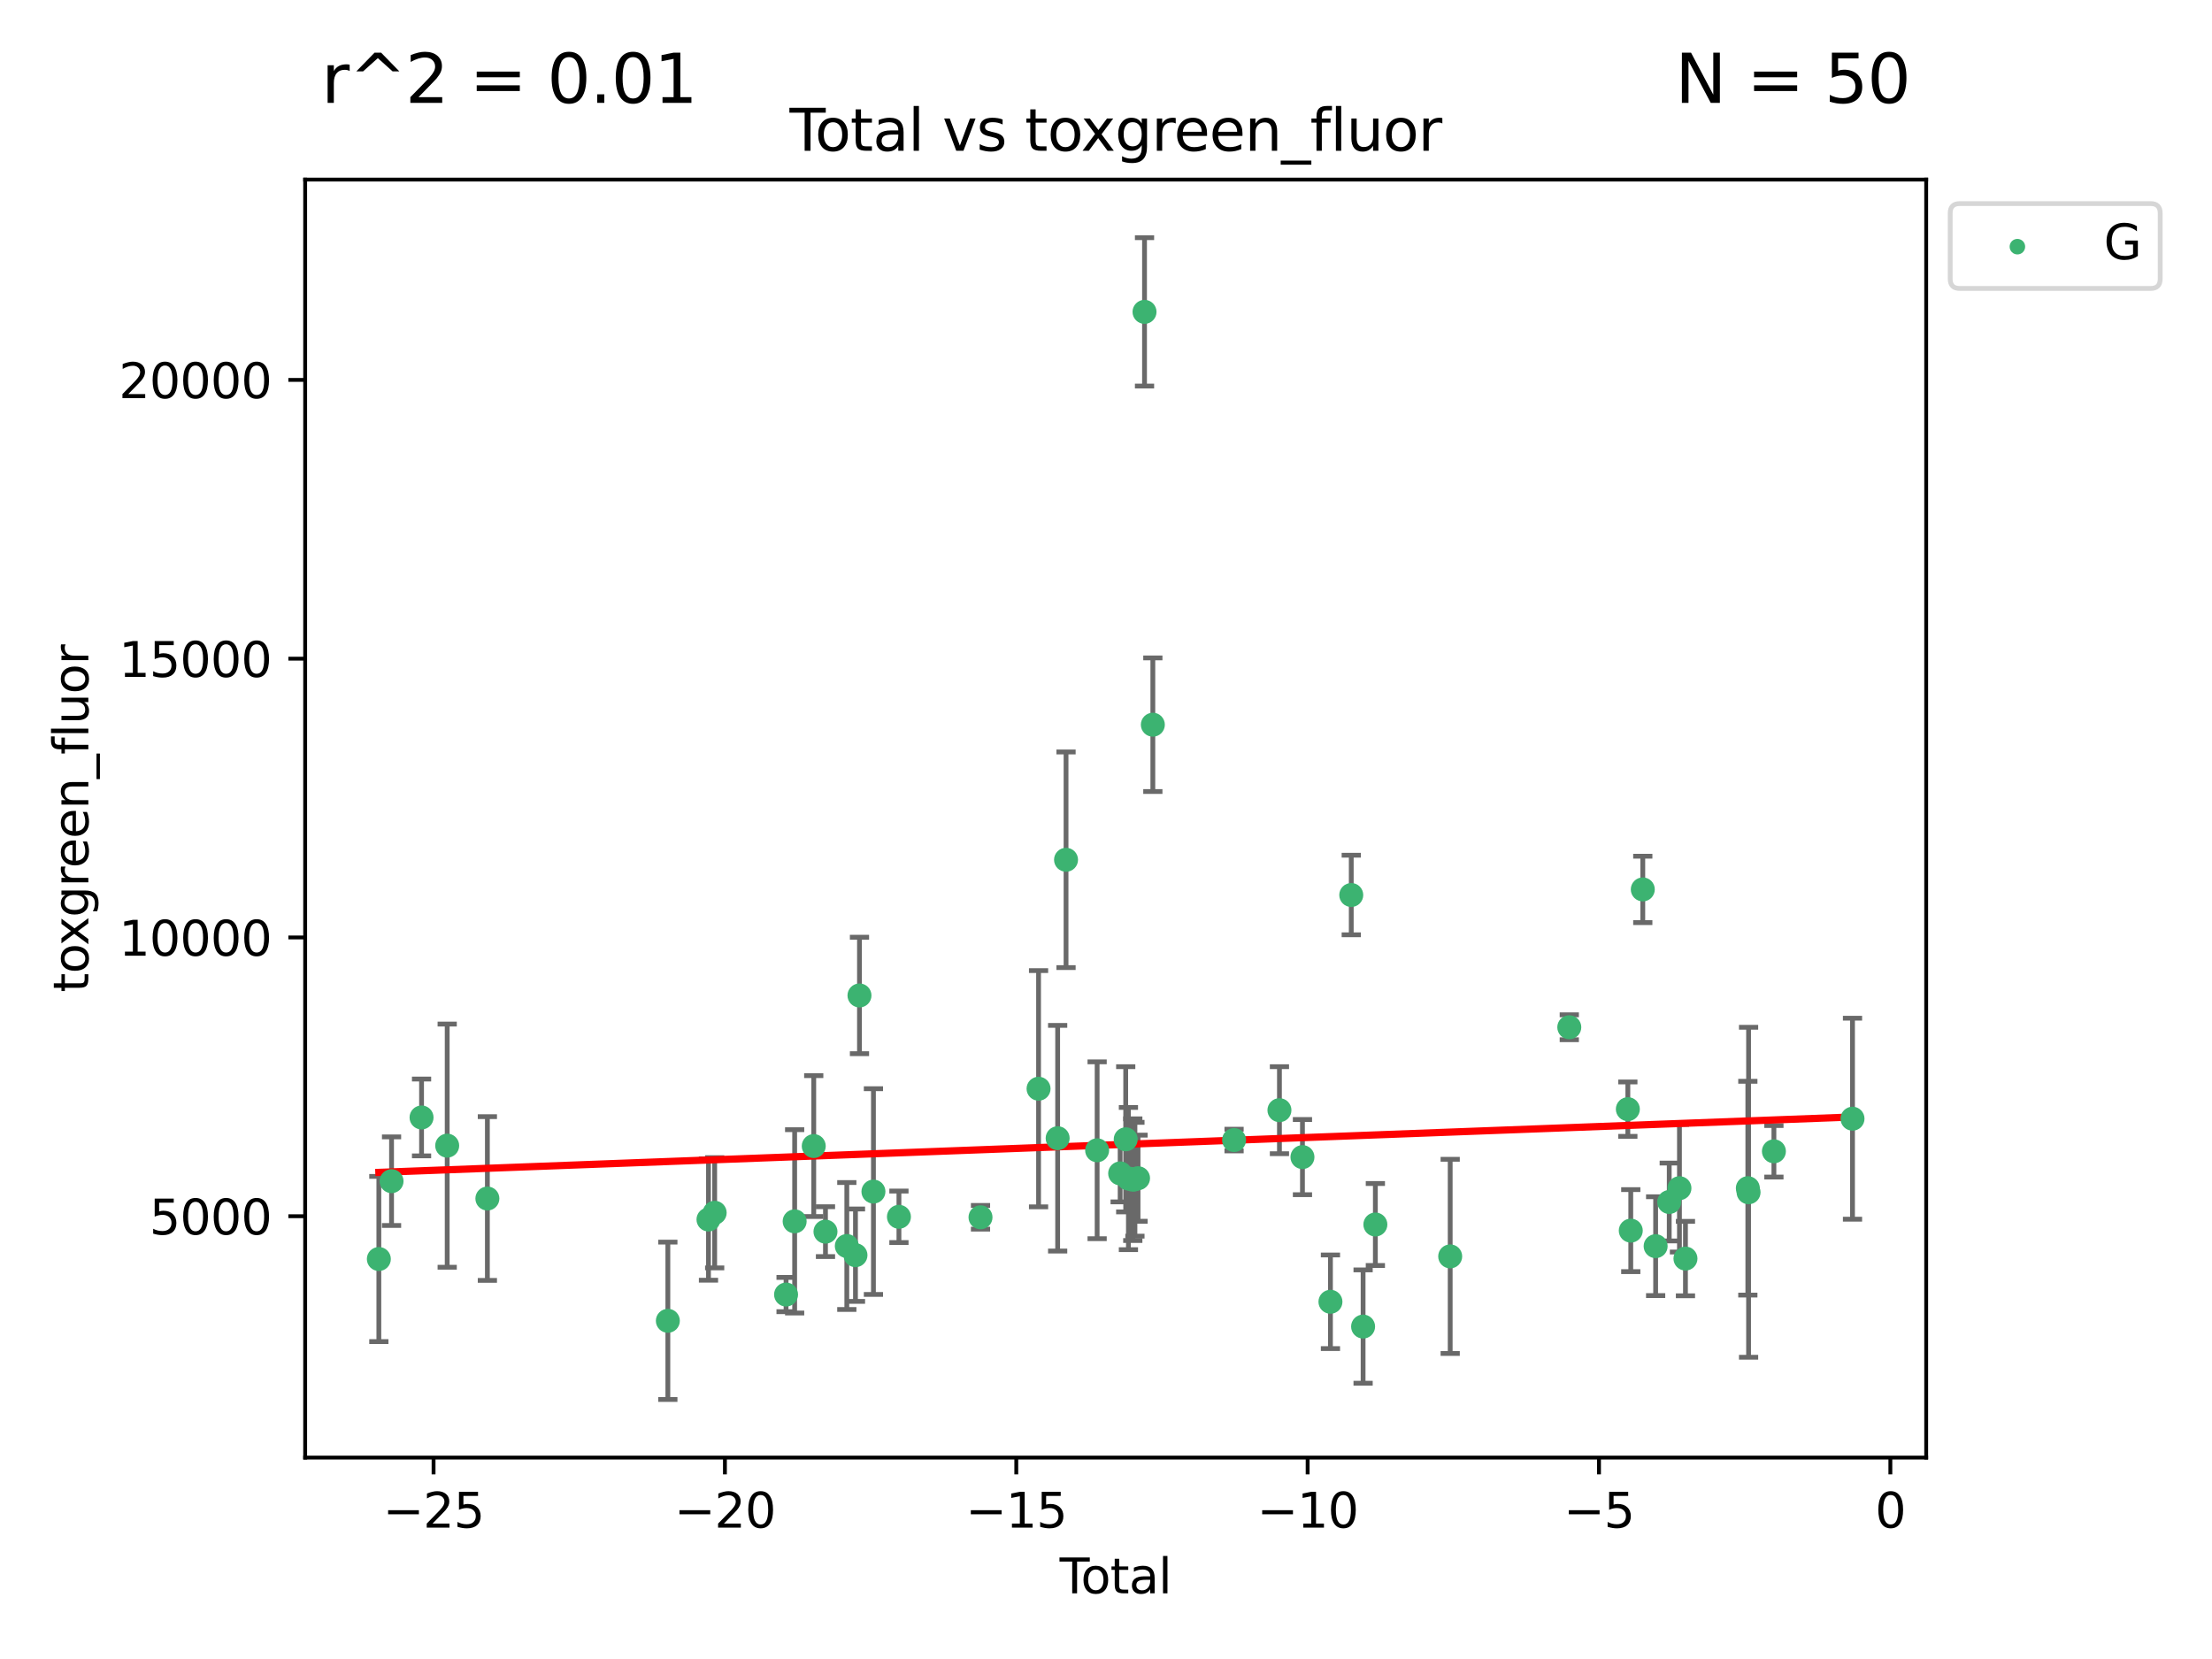 <?xml version="1.0" encoding="utf-8" standalone="no"?>
<!DOCTYPE svg PUBLIC "-//W3C//DTD SVG 1.1//EN"
  "http://www.w3.org/Graphics/SVG/1.1/DTD/svg11.dtd">
<svg xmlns:xlink="http://www.w3.org/1999/xlink" width="460.8pt" height="345.6pt" viewBox="0 0 460.8 345.6" xmlns="http://www.w3.org/2000/svg" version="1.1">
 <defs>
  <style type="text/css">*{stroke-linejoin: round; stroke-linecap: butt}</style>
 </defs>
 <g id="figure_1">
  <g id="patch_1">
   <path d="M 0 345.6 
L 460.8 345.6 
L 460.8 0 
L 0 0 
z
" style="fill: #ffffff"/>
  </g>
  <g id="axes_1">
   <g id="patch_2">
    <path d="M 63.571 303.64 
L 401.26 303.64 
L 401.26 37.411 
L 63.571 37.411 
z
" style="fill: #ffffff"/>
   </g>
   <g id="PathCollection_1">
    <defs>
     <path id="m7ecc78b78b" d="M 0 1.118 
C 0.297 1.118 0.581 1 0.791 0.791 
C 1 0.581 1.118 0.297 1.118 0 
C 1.118 -0.297 1 -0.581 0.791 -0.791 
C 0.581 -1 0.297 -1.118 0 -1.118 
C -0.297 -1.118 -0.581 -1 -0.791 -0.791 
C -1 -0.581 -1.118 -0.297 -1.118 0 
C -1.118 0.297 -1 0.581 -0.791 0.791 
C -0.581 1 -0.297 1.118 0 1.118 
z
" style="stroke: #3cb371"/>
    </defs>
    <g clip-path="url(#p2ed266f06c)">
     <use xlink:href="#m7ecc78b78b" x="78.921" y="262.275" style="fill: #3cb371; stroke: #3cb371"/>
     <use xlink:href="#m7ecc78b78b" x="81.567" y="246.059" style="fill: #3cb371; stroke: #3cb371"/>
     <use xlink:href="#m7ecc78b78b" x="87.817" y="232.789" style="fill: #3cb371; stroke: #3cb371"/>
     <use xlink:href="#m7ecc78b78b" x="93.159" y="238.659" style="fill: #3cb371; stroke: #3cb371"/>
     <use xlink:href="#m7ecc78b78b" x="101.53" y="249.676" style="fill: #3cb371; stroke: #3cb371"/>
     <use xlink:href="#m7ecc78b78b" x="139.126" y="275.148" style="fill: #3cb371; stroke: #3cb371"/>
     <use xlink:href="#m7ecc78b78b" x="147.591" y="254.048" style="fill: #3cb371; stroke: #3cb371"/>
     <use xlink:href="#m7ecc78b78b" x="148.879" y="252.641" style="fill: #3cb371; stroke: #3cb371"/>
     <use xlink:href="#m7ecc78b78b" x="163.752" y="269.678" style="fill: #3cb371; stroke: #3cb371"/>
     <use xlink:href="#m7ecc78b78b" x="165.54" y="254.428" style="fill: #3cb371; stroke: #3cb371"/>
     <use xlink:href="#m7ecc78b78b" x="169.518" y="238.748" style="fill: #3cb371; stroke: #3cb371"/>
     <use xlink:href="#m7ecc78b78b" x="171.962" y="256.574" style="fill: #3cb371; stroke: #3cb371"/>
     <use xlink:href="#m7ecc78b78b" x="176.406" y="259.566" style="fill: #3cb371; stroke: #3cb371"/>
     <use xlink:href="#m7ecc78b78b" x="178.211" y="261.478" style="fill: #3cb371; stroke: #3cb371"/>
     <use xlink:href="#m7ecc78b78b" x="179.045" y="207.373" style="fill: #3cb371; stroke: #3cb371"/>
     <use xlink:href="#m7ecc78b78b" x="181.953" y="248.227" style="fill: #3cb371; stroke: #3cb371"/>
     <use xlink:href="#m7ecc78b78b" x="187.265" y="253.484" style="fill: #3cb371; stroke: #3cb371"/>
     <use xlink:href="#m7ecc78b78b" x="204.258" y="253.586" style="fill: #3cb371; stroke: #3cb371"/>
     <use xlink:href="#m7ecc78b78b" x="216.351" y="226.801" style="fill: #3cb371; stroke: #3cb371"/>
     <use xlink:href="#m7ecc78b78b" x="220.329" y="237.114" style="fill: #3cb371; stroke: #3cb371"/>
     <use xlink:href="#m7ecc78b78b" x="222.075" y="179.107" style="fill: #3cb371; stroke: #3cb371"/>
     <use xlink:href="#m7ecc78b78b" x="228.553" y="239.626" style="fill: #3cb371; stroke: #3cb371"/>
     <use xlink:href="#m7ecc78b78b" x="233.349" y="244.445" style="fill: #3cb371; stroke: #3cb371"/>
     <use xlink:href="#m7ecc78b78b" x="234.507" y="237.336" style="fill: #3cb371; stroke: #3cb371"/>
     <use xlink:href="#m7ecc78b78b" x="235.07" y="245.516" style="fill: #3cb371; stroke: #3cb371"/>
     <use xlink:href="#m7ecc78b78b" x="235.979" y="245.747" style="fill: #3cb371; stroke: #3cb371"/>
     <use xlink:href="#m7ecc78b78b" x="236.426" y="245.659" style="fill: #3cb371; stroke: #3cb371"/>
     <use xlink:href="#m7ecc78b78b" x="237.076" y="245.441" style="fill: #3cb371; stroke: #3cb371"/>
     <use xlink:href="#m7ecc78b78b" x="238.425" y="64.967" style="fill: #3cb371; stroke: #3cb371"/>
     <use xlink:href="#m7ecc78b78b" x="240.158" y="150.97" style="fill: #3cb371; stroke: #3cb371"/>
     <use xlink:href="#m7ecc78b78b" x="257.08" y="237.492" style="fill: #3cb371; stroke: #3cb371"/>
     <use xlink:href="#m7ecc78b78b" x="266.531" y="231.271" style="fill: #3cb371; stroke: #3cb371"/>
     <use xlink:href="#m7ecc78b78b" x="271.326" y="241.044" style="fill: #3cb371; stroke: #3cb371"/>
     <use xlink:href="#m7ecc78b78b" x="277.157" y="271.184" style="fill: #3cb371; stroke: #3cb371"/>
     <use xlink:href="#m7ecc78b78b" x="281.491" y="186.447" style="fill: #3cb371; stroke: #3cb371"/>
     <use xlink:href="#m7ecc78b78b" x="283.958" y="276.348" style="fill: #3cb371; stroke: #3cb371"/>
     <use xlink:href="#m7ecc78b78b" x="286.514" y="255.088" style="fill: #3cb371; stroke: #3cb371"/>
     <use xlink:href="#m7ecc78b78b" x="302.102" y="261.727" style="fill: #3cb371; stroke: #3cb371"/>
     <use xlink:href="#m7ecc78b78b" x="326.911" y="213.997" style="fill: #3cb371; stroke: #3cb371"/>
     <use xlink:href="#m7ecc78b78b" x="339.11" y="231.055" style="fill: #3cb371; stroke: #3cb371"/>
     <use xlink:href="#m7ecc78b78b" x="339.719" y="256.363" style="fill: #3cb371; stroke: #3cb371"/>
     <use xlink:href="#m7ecc78b78b" x="342.223" y="185.281" style="fill: #3cb371; stroke: #3cb371"/>
     <use xlink:href="#m7ecc78b78b" x="344.9" y="259.599" style="fill: #3cb371; stroke: #3cb371"/>
     <use xlink:href="#m7ecc78b78b" x="347.733" y="250.396" style="fill: #3cb371; stroke: #3cb371"/>
     <use xlink:href="#m7ecc78b78b" x="349.86" y="247.523" style="fill: #3cb371; stroke: #3cb371"/>
     <use xlink:href="#m7ecc78b78b" x="351.112" y="262.184" style="fill: #3cb371; stroke: #3cb371"/>
     <use xlink:href="#m7ecc78b78b" x="364.106" y="247.521" style="fill: #3cb371; stroke: #3cb371"/>
     <use xlink:href="#m7ecc78b78b" x="364.26" y="248.374" style="fill: #3cb371; stroke: #3cb371"/>
     <use xlink:href="#m7ecc78b78b" x="369.538" y="239.839" style="fill: #3cb371; stroke: #3cb371"/>
     <use xlink:href="#m7ecc78b78b" x="385.911" y="233.046" style="fill: #3cb371; stroke: #3cb371"/>
    </g>
   </g>
   <g id="matplotlib.axis_1">
    <g id="xtick_1">
     <g id="line2d_1">
      <defs>
       <path id="m0b81ca8627" d="M 0 0 
L 0 3.5 
" style="stroke: #000000; stroke-width: 0.8"/>
      </defs>
      <g>
       <use xlink:href="#m0b81ca8627" x="90.319" y="303.64" style="stroke: #000000; stroke-width: 0.8"/>
      </g>
     </g>
     <g id="text_1">
      <!-- −25 -->
      <g transform="translate(79.767 318.238)scale(0.1 -0.1)">
       <defs>
        <path id="DejaVuSans-2212" d="M 678 2272 
L 4684 2272 
L 4684 1741 
L 678 1741 
L 678 2272 
z
" transform="scale(0.016)"/>
        <path id="DejaVuSans-32" d="M 1228 531 
L 3431 531 
L 3431 0 
L 469 0 
L 469 531 
Q 828 903 1448 1529 
Q 2069 2156 2228 2338 
Q 2531 2678 2651 2914 
Q 2772 3150 2772 3378 
Q 2772 3750 2511 3984 
Q 2250 4219 1831 4219 
Q 1534 4219 1204 4116 
Q 875 4013 500 3803 
L 500 4441 
Q 881 4594 1212 4672 
Q 1544 4750 1819 4750 
Q 2544 4750 2975 4387 
Q 3406 4025 3406 3419 
Q 3406 3131 3298 2873 
Q 3191 2616 2906 2266 
Q 2828 2175 2409 1742 
Q 1991 1309 1228 531 
z
" transform="scale(0.016)"/>
        <path id="DejaVuSans-35" d="M 691 4666 
L 3169 4666 
L 3169 4134 
L 1269 4134 
L 1269 2991 
Q 1406 3038 1543 3061 
Q 1681 3084 1819 3084 
Q 2600 3084 3056 2656 
Q 3513 2228 3513 1497 
Q 3513 744 3044 326 
Q 2575 -91 1722 -91 
Q 1428 -91 1123 -41 
Q 819 9 494 109 
L 494 744 
Q 775 591 1075 516 
Q 1375 441 1709 441 
Q 2250 441 2565 725 
Q 2881 1009 2881 1497 
Q 2881 1984 2565 2268 
Q 2250 2553 1709 2553 
Q 1456 2553 1204 2497 
Q 953 2441 691 2322 
L 691 4666 
z
" transform="scale(0.016)"/>
       </defs>
       <use xlink:href="#DejaVuSans-2212"/>
       <use xlink:href="#DejaVuSans-32" x="83.789"/>
       <use xlink:href="#DejaVuSans-35" x="147.412"/>
      </g>
     </g>
    </g>
    <g id="xtick_2">
     <g id="line2d_2">
      <g>
       <use xlink:href="#m0b81ca8627" x="151.015" y="303.64" style="stroke: #000000; stroke-width: 0.8"/>
      </g>
     </g>
     <g id="text_2">
      <!-- −20 -->
      <g transform="translate(140.462 318.238)scale(0.1 -0.1)">
       <defs>
        <path id="DejaVuSans-30" d="M 2034 4250 
Q 1547 4250 1301 3770 
Q 1056 3291 1056 2328 
Q 1056 1369 1301 889 
Q 1547 409 2034 409 
Q 2525 409 2770 889 
Q 3016 1369 3016 2328 
Q 3016 3291 2770 3770 
Q 2525 4250 2034 4250 
z
M 2034 4750 
Q 2819 4750 3233 4129 
Q 3647 3509 3647 2328 
Q 3647 1150 3233 529 
Q 2819 -91 2034 -91 
Q 1250 -91 836 529 
Q 422 1150 422 2328 
Q 422 3509 836 4129 
Q 1250 4750 2034 4750 
z
" transform="scale(0.016)"/>
       </defs>
       <use xlink:href="#DejaVuSans-2212"/>
       <use xlink:href="#DejaVuSans-32" x="83.789"/>
       <use xlink:href="#DejaVuSans-30" x="147.412"/>
      </g>
     </g>
    </g>
    <g id="xtick_3">
     <g id="line2d_3">
      <g>
       <use xlink:href="#m0b81ca8627" x="211.71" y="303.64" style="stroke: #000000; stroke-width: 0.8"/>
      </g>
     </g>
     <g id="text_3">
      <!-- −15 -->
      <g transform="translate(201.157 318.238)scale(0.1 -0.1)">
       <defs>
        <path id="DejaVuSans-31" d="M 794 531 
L 1825 531 
L 1825 4091 
L 703 3866 
L 703 4441 
L 1819 4666 
L 2450 4666 
L 2450 531 
L 3481 531 
L 3481 0 
L 794 0 
L 794 531 
z
" transform="scale(0.016)"/>
       </defs>
       <use xlink:href="#DejaVuSans-2212"/>
       <use xlink:href="#DejaVuSans-31" x="83.789"/>
       <use xlink:href="#DejaVuSans-35" x="147.412"/>
      </g>
     </g>
    </g>
    <g id="xtick_4">
     <g id="line2d_4">
      <g>
       <use xlink:href="#m0b81ca8627" x="272.405" y="303.64" style="stroke: #000000; stroke-width: 0.8"/>
      </g>
     </g>
     <g id="text_4">
      <!-- −10 -->
      <g transform="translate(261.853 318.238)scale(0.1 -0.1)">
       <use xlink:href="#DejaVuSans-2212"/>
       <use xlink:href="#DejaVuSans-31" x="83.789"/>
       <use xlink:href="#DejaVuSans-30" x="147.412"/>
      </g>
     </g>
    </g>
    <g id="xtick_5">
     <g id="line2d_5">
      <g>
       <use xlink:href="#m0b81ca8627" x="333.1" y="303.64" style="stroke: #000000; stroke-width: 0.8"/>
      </g>
     </g>
     <g id="text_5">
      <!-- −5 -->
      <g transform="translate(325.729 318.238)scale(0.1 -0.1)">
       <use xlink:href="#DejaVuSans-2212"/>
       <use xlink:href="#DejaVuSans-35" x="83.789"/>
      </g>
     </g>
    </g>
    <g id="xtick_6">
     <g id="line2d_6">
      <g>
       <use xlink:href="#m0b81ca8627" x="393.796" y="303.64" style="stroke: #000000; stroke-width: 0.8"/>
      </g>
     </g>
     <g id="text_6">
      <!-- 0 -->
      <g transform="translate(390.614 318.238)scale(0.1 -0.1)">
       <use xlink:href="#DejaVuSans-30"/>
      </g>
     </g>
    </g>
    <g id="text_7">
     <!-- Total -->
     <g transform="translate(220.739 331.917)scale(0.1 -0.1)">
      <defs>
       <path id="DejaVuSans-54" d="M -19 4666 
L 3928 4666 
L 3928 4134 
L 2272 4134 
L 2272 0 
L 1638 0 
L 1638 4134 
L -19 4134 
L -19 4666 
z
" transform="scale(0.016)"/>
       <path id="DejaVuSans-6f" d="M 1959 3097 
Q 1497 3097 1228 2736 
Q 959 2375 959 1747 
Q 959 1119 1226 758 
Q 1494 397 1959 397 
Q 2419 397 2687 759 
Q 2956 1122 2956 1747 
Q 2956 2369 2687 2733 
Q 2419 3097 1959 3097 
z
M 1959 3584 
Q 2709 3584 3137 3096 
Q 3566 2609 3566 1747 
Q 3566 888 3137 398 
Q 2709 -91 1959 -91 
Q 1206 -91 779 398 
Q 353 888 353 1747 
Q 353 2609 779 3096 
Q 1206 3584 1959 3584 
z
" transform="scale(0.016)"/>
       <path id="DejaVuSans-74" d="M 1172 4494 
L 1172 3500 
L 2356 3500 
L 2356 3053 
L 1172 3053 
L 1172 1153 
Q 1172 725 1289 603 
Q 1406 481 1766 481 
L 2356 481 
L 2356 0 
L 1766 0 
Q 1100 0 847 248 
Q 594 497 594 1153 
L 594 3053 
L 172 3053 
L 172 3500 
L 594 3500 
L 594 4494 
L 1172 4494 
z
" transform="scale(0.016)"/>
       <path id="DejaVuSans-61" d="M 2194 1759 
Q 1497 1759 1228 1600 
Q 959 1441 959 1056 
Q 959 750 1161 570 
Q 1363 391 1709 391 
Q 2188 391 2477 730 
Q 2766 1069 2766 1631 
L 2766 1759 
L 2194 1759 
z
M 3341 1997 
L 3341 0 
L 2766 0 
L 2766 531 
Q 2569 213 2275 61 
Q 1981 -91 1556 -91 
Q 1019 -91 701 211 
Q 384 513 384 1019 
Q 384 1609 779 1909 
Q 1175 2209 1959 2209 
L 2766 2209 
L 2766 2266 
Q 2766 2663 2505 2880 
Q 2244 3097 1772 3097 
Q 1472 3097 1187 3025 
Q 903 2953 641 2809 
L 641 3341 
Q 956 3463 1253 3523 
Q 1550 3584 1831 3584 
Q 2591 3584 2966 3190 
Q 3341 2797 3341 1997 
z
" transform="scale(0.016)"/>
       <path id="DejaVuSans-6c" d="M 603 4863 
L 1178 4863 
L 1178 0 
L 603 0 
L 603 4863 
z
" transform="scale(0.016)"/>
      </defs>
      <use xlink:href="#DejaVuSans-54"/>
      <use xlink:href="#DejaVuSans-6f" x="44.084"/>
      <use xlink:href="#DejaVuSans-74" x="105.266"/>
      <use xlink:href="#DejaVuSans-61" x="144.475"/>
      <use xlink:href="#DejaVuSans-6c" x="205.754"/>
     </g>
    </g>
   </g>
   <g id="matplotlib.axis_2">
    <g id="ytick_1">
     <g id="line2d_7">
      <defs>
       <path id="mf63337c5d2" d="M 0 0 
L -3.5 0 
" style="stroke: #000000; stroke-width: 0.8"/>
      </defs>
      <g>
       <use xlink:href="#mf63337c5d2" x="63.571" y="253.36" style="stroke: #000000; stroke-width: 0.8"/>
      </g>
     </g>
     <g id="text_8">
      <!-- 5000 -->
      <g transform="translate(31.121 257.159)scale(0.1 -0.1)">
       <use xlink:href="#DejaVuSans-35"/>
       <use xlink:href="#DejaVuSans-30" x="63.623"/>
       <use xlink:href="#DejaVuSans-30" x="127.246"/>
       <use xlink:href="#DejaVuSans-30" x="190.869"/>
      </g>
     </g>
    </g>
    <g id="ytick_2">
     <g id="line2d_8">
      <g>
       <use xlink:href="#mf63337c5d2" x="63.571" y="195.287" style="stroke: #000000; stroke-width: 0.8"/>
      </g>
     </g>
     <g id="text_9">
      <!-- 10000 -->
      <g transform="translate(24.759 199.086)scale(0.1 -0.1)">
       <use xlink:href="#DejaVuSans-31"/>
       <use xlink:href="#DejaVuSans-30" x="63.623"/>
       <use xlink:href="#DejaVuSans-30" x="127.246"/>
       <use xlink:href="#DejaVuSans-30" x="190.869"/>
       <use xlink:href="#DejaVuSans-30" x="254.492"/>
      </g>
     </g>
    </g>
    <g id="ytick_3">
     <g id="line2d_9">
      <g>
       <use xlink:href="#mf63337c5d2" x="63.571" y="137.214" style="stroke: #000000; stroke-width: 0.8"/>
      </g>
     </g>
     <g id="text_10">
      <!-- 15000 -->
      <g transform="translate(24.759 141.014)scale(0.1 -0.1)">
       <use xlink:href="#DejaVuSans-31"/>
       <use xlink:href="#DejaVuSans-35" x="63.623"/>
       <use xlink:href="#DejaVuSans-30" x="127.246"/>
       <use xlink:href="#DejaVuSans-30" x="190.869"/>
       <use xlink:href="#DejaVuSans-30" x="254.492"/>
      </g>
     </g>
    </g>
    <g id="ytick_4">
     <g id="line2d_10">
      <g>
       <use xlink:href="#mf63337c5d2" x="63.571" y="79.142" style="stroke: #000000; stroke-width: 0.8"/>
      </g>
     </g>
     <g id="text_11">
      <!-- 20000 -->
      <g transform="translate(24.759 82.941)scale(0.1 -0.1)">
       <use xlink:href="#DejaVuSans-32"/>
       <use xlink:href="#DejaVuSans-30" x="63.623"/>
       <use xlink:href="#DejaVuSans-30" x="127.246"/>
       <use xlink:href="#DejaVuSans-30" x="190.869"/>
       <use xlink:href="#DejaVuSans-30" x="254.492"/>
      </g>
     </g>
    </g>
    <g id="text_12">
     <!-- toxgreen_fluor -->
     <g transform="translate(18.401 206.72)rotate(-90)scale(0.1 -0.1)">
      <defs>
       <path id="DejaVuSans-78" d="M 3513 3500 
L 2247 1797 
L 3578 0 
L 2900 0 
L 1881 1375 
L 863 0 
L 184 0 
L 1544 1831 
L 300 3500 
L 978 3500 
L 1906 2253 
L 2834 3500 
L 3513 3500 
z
" transform="scale(0.016)"/>
       <path id="DejaVuSans-67" d="M 2906 1791 
Q 2906 2416 2648 2759 
Q 2391 3103 1925 3103 
Q 1463 3103 1205 2759 
Q 947 2416 947 1791 
Q 947 1169 1205 825 
Q 1463 481 1925 481 
Q 2391 481 2648 825 
Q 2906 1169 2906 1791 
z
M 3481 434 
Q 3481 -459 3084 -895 
Q 2688 -1331 1869 -1331 
Q 1566 -1331 1297 -1286 
Q 1028 -1241 775 -1147 
L 775 -588 
Q 1028 -725 1275 -790 
Q 1522 -856 1778 -856 
Q 2344 -856 2625 -561 
Q 2906 -266 2906 331 
L 2906 616 
Q 2728 306 2450 153 
Q 2172 0 1784 0 
Q 1141 0 747 490 
Q 353 981 353 1791 
Q 353 2603 747 3093 
Q 1141 3584 1784 3584 
Q 2172 3584 2450 3431 
Q 2728 3278 2906 2969 
L 2906 3500 
L 3481 3500 
L 3481 434 
z
" transform="scale(0.016)"/>
       <path id="DejaVuSans-72" d="M 2631 2963 
Q 2534 3019 2420 3045 
Q 2306 3072 2169 3072 
Q 1681 3072 1420 2755 
Q 1159 2438 1159 1844 
L 1159 0 
L 581 0 
L 581 3500 
L 1159 3500 
L 1159 2956 
Q 1341 3275 1631 3429 
Q 1922 3584 2338 3584 
Q 2397 3584 2469 3576 
Q 2541 3569 2628 3553 
L 2631 2963 
z
" transform="scale(0.016)"/>
       <path id="DejaVuSans-65" d="M 3597 1894 
L 3597 1613 
L 953 1613 
Q 991 1019 1311 708 
Q 1631 397 2203 397 
Q 2534 397 2845 478 
Q 3156 559 3463 722 
L 3463 178 
Q 3153 47 2828 -22 
Q 2503 -91 2169 -91 
Q 1331 -91 842 396 
Q 353 884 353 1716 
Q 353 2575 817 3079 
Q 1281 3584 2069 3584 
Q 2775 3584 3186 3129 
Q 3597 2675 3597 1894 
z
M 3022 2063 
Q 3016 2534 2758 2815 
Q 2500 3097 2075 3097 
Q 1594 3097 1305 2825 
Q 1016 2553 972 2059 
L 3022 2063 
z
" transform="scale(0.016)"/>
       <path id="DejaVuSans-6e" d="M 3513 2113 
L 3513 0 
L 2938 0 
L 2938 2094 
Q 2938 2591 2744 2837 
Q 2550 3084 2163 3084 
Q 1697 3084 1428 2787 
Q 1159 2491 1159 1978 
L 1159 0 
L 581 0 
L 581 3500 
L 1159 3500 
L 1159 2956 
Q 1366 3272 1645 3428 
Q 1925 3584 2291 3584 
Q 2894 3584 3203 3211 
Q 3513 2838 3513 2113 
z
" transform="scale(0.016)"/>
       <path id="DejaVuSans-5f" d="M 3263 -1063 
L 3263 -1509 
L -63 -1509 
L -63 -1063 
L 3263 -1063 
z
" transform="scale(0.016)"/>
       <path id="DejaVuSans-66" d="M 2375 4863 
L 2375 4384 
L 1825 4384 
Q 1516 4384 1395 4259 
Q 1275 4134 1275 3809 
L 1275 3500 
L 2222 3500 
L 2222 3053 
L 1275 3053 
L 1275 0 
L 697 0 
L 697 3053 
L 147 3053 
L 147 3500 
L 697 3500 
L 697 3744 
Q 697 4328 969 4595 
Q 1241 4863 1831 4863 
L 2375 4863 
z
" transform="scale(0.016)"/>
       <path id="DejaVuSans-75" d="M 544 1381 
L 544 3500 
L 1119 3500 
L 1119 1403 
Q 1119 906 1312 657 
Q 1506 409 1894 409 
Q 2359 409 2629 706 
Q 2900 1003 2900 1516 
L 2900 3500 
L 3475 3500 
L 3475 0 
L 2900 0 
L 2900 538 
Q 2691 219 2414 64 
Q 2138 -91 1772 -91 
Q 1169 -91 856 284 
Q 544 659 544 1381 
z
M 1991 3584 
L 1991 3584 
z
" transform="scale(0.016)"/>
      </defs>
      <use xlink:href="#DejaVuSans-74"/>
      <use xlink:href="#DejaVuSans-6f" x="39.209"/>
      <use xlink:href="#DejaVuSans-78" x="97.266"/>
      <use xlink:href="#DejaVuSans-67" x="156.445"/>
      <use xlink:href="#DejaVuSans-72" x="219.922"/>
      <use xlink:href="#DejaVuSans-65" x="258.785"/>
      <use xlink:href="#DejaVuSans-65" x="320.309"/>
      <use xlink:href="#DejaVuSans-6e" x="381.832"/>
      <use xlink:href="#DejaVuSans-5f" x="445.211"/>
      <use xlink:href="#DejaVuSans-66" x="495.211"/>
      <use xlink:href="#DejaVuSans-6c" x="530.416"/>
      <use xlink:href="#DejaVuSans-75" x="558.199"/>
      <use xlink:href="#DejaVuSans-6f" x="621.578"/>
      <use xlink:href="#DejaVuSans-72" x="682.76"/>
     </g>
    </g>
   </g>
   <g id="LineCollection_1">
    <path d="M 78.921 279.48 
L 78.921 245.069 
" clip-path="url(#p2ed266f06c)" style="fill: none; stroke: #696969"/>
    <path d="M 81.567 255.286 
L 81.567 236.832 
" clip-path="url(#p2ed266f06c)" style="fill: none; stroke: #696969"/>
    <path d="M 87.817 240.792 
L 87.817 224.785 
" clip-path="url(#p2ed266f06c)" style="fill: none; stroke: #696969"/>
    <path d="M 93.159 263.987 
L 93.159 213.332 
" clip-path="url(#p2ed266f06c)" style="fill: none; stroke: #696969"/>
    <path d="M 101.53 266.733 
L 101.53 232.618 
" clip-path="url(#p2ed266f06c)" style="fill: none; stroke: #696969"/>
    <path d="M 139.126 291.539 
L 139.126 258.758 
" clip-path="url(#p2ed266f06c)" style="fill: none; stroke: #696969"/>
    <path d="M 147.591 266.69 
L 147.591 241.405 
" clip-path="url(#p2ed266f06c)" style="fill: none; stroke: #696969"/>
    <path d="M 148.879 264.126 
L 148.879 241.156 
" clip-path="url(#p2ed266f06c)" style="fill: none; stroke: #696969"/>
    <path d="M 163.752 273.247 
L 163.752 266.109 
" clip-path="url(#p2ed266f06c)" style="fill: none; stroke: #696969"/>
    <path d="M 165.54 273.524 
L 165.54 235.332 
" clip-path="url(#p2ed266f06c)" style="fill: none; stroke: #696969"/>
    <path d="M 169.518 253.422 
L 169.518 224.074 
" clip-path="url(#p2ed266f06c)" style="fill: none; stroke: #696969"/>
    <path d="M 171.962 261.766 
L 171.962 251.381 
" clip-path="url(#p2ed266f06c)" style="fill: none; stroke: #696969"/>
    <path d="M 176.406 272.787 
L 176.406 246.345 
" clip-path="url(#p2ed266f06c)" style="fill: none; stroke: #696969"/>
    <path d="M 178.211 271.103 
L 178.211 251.854 
" clip-path="url(#p2ed266f06c)" style="fill: none; stroke: #696969"/>
    <path d="M 179.045 219.501 
L 179.045 195.245 
" clip-path="url(#p2ed266f06c)" style="fill: none; stroke: #696969"/>
    <path d="M 181.953 269.655 
L 181.953 226.8 
" clip-path="url(#p2ed266f06c)" style="fill: none; stroke: #696969"/>
    <path d="M 187.265 258.847 
L 187.265 248.121 
" clip-path="url(#p2ed266f06c)" style="fill: none; stroke: #696969"/>
    <path d="M 204.258 256.053 
L 204.258 251.119 
" clip-path="url(#p2ed266f06c)" style="fill: none; stroke: #696969"/>
    <path d="M 216.351 251.409 
L 216.351 202.193 
" clip-path="url(#p2ed266f06c)" style="fill: none; stroke: #696969"/>
    <path d="M 220.329 260.618 
L 220.329 213.61 
" clip-path="url(#p2ed266f06c)" style="fill: none; stroke: #696969"/>
    <path d="M 222.075 201.565 
L 222.075 156.648 
" clip-path="url(#p2ed266f06c)" style="fill: none; stroke: #696969"/>
    <path d="M 228.553 258.046 
L 228.553 221.206 
" clip-path="url(#p2ed266f06c)" style="fill: none; stroke: #696969"/>
    <path d="M 233.349 250.373 
L 233.349 238.518 
" clip-path="url(#p2ed266f06c)" style="fill: none; stroke: #696969"/>
    <path d="M 234.507 252.46 
L 234.507 222.212 
" clip-path="url(#p2ed266f06c)" style="fill: none; stroke: #696969"/>
    <path d="M 235.07 260.33 
L 235.07 230.703 
" clip-path="url(#p2ed266f06c)" style="fill: none; stroke: #696969"/>
    <path d="M 235.979 258.42 
L 235.979 233.075 
" clip-path="url(#p2ed266f06c)" style="fill: none; stroke: #696969"/>
    <path d="M 236.426 257.517 
L 236.426 233.802 
" clip-path="url(#p2ed266f06c)" style="fill: none; stroke: #696969"/>
    <path d="M 237.076 254.412 
L 237.076 236.471 
" clip-path="url(#p2ed266f06c)" style="fill: none; stroke: #696969"/>
    <path d="M 238.425 80.422 
L 238.425 49.513 
" clip-path="url(#p2ed266f06c)" style="fill: none; stroke: #696969"/>
    <path d="M 240.158 164.888 
L 240.158 137.052 
" clip-path="url(#p2ed266f06c)" style="fill: none; stroke: #696969"/>
    <path d="M 257.08 239.749 
L 257.08 235.235 
" clip-path="url(#p2ed266f06c)" style="fill: none; stroke: #696969"/>
    <path d="M 266.531 240.335 
L 266.531 222.207 
" clip-path="url(#p2ed266f06c)" style="fill: none; stroke: #696969"/>
    <path d="M 271.326 248.874 
L 271.326 233.214 
" clip-path="url(#p2ed266f06c)" style="fill: none; stroke: #696969"/>
    <path d="M 277.157 280.938 
L 277.157 261.43 
" clip-path="url(#p2ed266f06c)" style="fill: none; stroke: #696969"/>
    <path d="M 281.491 194.737 
L 281.491 178.158 
" clip-path="url(#p2ed266f06c)" style="fill: none; stroke: #696969"/>
    <path d="M 283.958 288.149 
L 283.958 264.546 
" clip-path="url(#p2ed266f06c)" style="fill: none; stroke: #696969"/>
    <path d="M 286.514 263.627 
L 286.514 246.548 
" clip-path="url(#p2ed266f06c)" style="fill: none; stroke: #696969"/>
    <path d="M 302.102 281.953 
L 302.102 241.502 
" clip-path="url(#p2ed266f06c)" style="fill: none; stroke: #696969"/>
    <path d="M 326.911 216.593 
L 326.911 211.402 
" clip-path="url(#p2ed266f06c)" style="fill: none; stroke: #696969"/>
    <path d="M 339.11 236.719 
L 339.11 225.392 
" clip-path="url(#p2ed266f06c)" style="fill: none; stroke: #696969"/>
    <path d="M 339.719 264.905 
L 339.719 247.82 
" clip-path="url(#p2ed266f06c)" style="fill: none; stroke: #696969"/>
    <path d="M 342.223 192.197 
L 342.223 178.366 
" clip-path="url(#p2ed266f06c)" style="fill: none; stroke: #696969"/>
    <path d="M 344.9 269.895 
L 344.9 249.303 
" clip-path="url(#p2ed266f06c)" style="fill: none; stroke: #696969"/>
    <path d="M 347.733 258.505 
L 347.733 242.287 
" clip-path="url(#p2ed266f06c)" style="fill: none; stroke: #696969"/>
    <path d="M 349.86 260.821 
L 349.86 234.225 
" clip-path="url(#p2ed266f06c)" style="fill: none; stroke: #696969"/>
    <path d="M 351.112 269.935 
L 351.112 254.432 
" clip-path="url(#p2ed266f06c)" style="fill: none; stroke: #696969"/>
    <path d="M 364.106 269.792 
L 364.106 225.25 
" clip-path="url(#p2ed266f06c)" style="fill: none; stroke: #696969"/>
    <path d="M 364.26 282.744 
L 364.26 214.005 
" clip-path="url(#p2ed266f06c)" style="fill: none; stroke: #696969"/>
    <path d="M 369.538 245.204 
L 369.538 234.475 
" clip-path="url(#p2ed266f06c)" style="fill: none; stroke: #696969"/>
    <path d="M 385.911 253.979 
L 385.911 212.113 
" clip-path="url(#p2ed266f06c)" style="fill: none; stroke: #696969"/>
   </g>
   <g id="line2d_11">
    <defs>
     <path id="m01ac644c9f" d="M 2 0 
L -2 -0 
" style="stroke: #696969"/>
    </defs>
    <g clip-path="url(#p2ed266f06c)">
     <use xlink:href="#m01ac644c9f" x="78.921" y="279.48" style="fill: #696969; stroke: #696969"/>
     <use xlink:href="#m01ac644c9f" x="81.567" y="255.286" style="fill: #696969; stroke: #696969"/>
     <use xlink:href="#m01ac644c9f" x="87.817" y="240.792" style="fill: #696969; stroke: #696969"/>
     <use xlink:href="#m01ac644c9f" x="93.159" y="263.987" style="fill: #696969; stroke: #696969"/>
     <use xlink:href="#m01ac644c9f" x="101.53" y="266.733" style="fill: #696969; stroke: #696969"/>
     <use xlink:href="#m01ac644c9f" x="139.126" y="291.539" style="fill: #696969; stroke: #696969"/>
     <use xlink:href="#m01ac644c9f" x="147.591" y="266.69" style="fill: #696969; stroke: #696969"/>
     <use xlink:href="#m01ac644c9f" x="148.879" y="264.126" style="fill: #696969; stroke: #696969"/>
     <use xlink:href="#m01ac644c9f" x="163.752" y="273.247" style="fill: #696969; stroke: #696969"/>
     <use xlink:href="#m01ac644c9f" x="165.54" y="273.524" style="fill: #696969; stroke: #696969"/>
     <use xlink:href="#m01ac644c9f" x="169.518" y="253.422" style="fill: #696969; stroke: #696969"/>
     <use xlink:href="#m01ac644c9f" x="171.962" y="261.766" style="fill: #696969; stroke: #696969"/>
     <use xlink:href="#m01ac644c9f" x="176.406" y="272.787" style="fill: #696969; stroke: #696969"/>
     <use xlink:href="#m01ac644c9f" x="178.211" y="271.103" style="fill: #696969; stroke: #696969"/>
     <use xlink:href="#m01ac644c9f" x="179.045" y="219.501" style="fill: #696969; stroke: #696969"/>
     <use xlink:href="#m01ac644c9f" x="181.953" y="269.655" style="fill: #696969; stroke: #696969"/>
     <use xlink:href="#m01ac644c9f" x="187.265" y="258.847" style="fill: #696969; stroke: #696969"/>
     <use xlink:href="#m01ac644c9f" x="204.258" y="256.053" style="fill: #696969; stroke: #696969"/>
     <use xlink:href="#m01ac644c9f" x="216.351" y="251.409" style="fill: #696969; stroke: #696969"/>
     <use xlink:href="#m01ac644c9f" x="220.329" y="260.618" style="fill: #696969; stroke: #696969"/>
     <use xlink:href="#m01ac644c9f" x="222.075" y="201.565" style="fill: #696969; stroke: #696969"/>
     <use xlink:href="#m01ac644c9f" x="228.553" y="258.046" style="fill: #696969; stroke: #696969"/>
     <use xlink:href="#m01ac644c9f" x="233.349" y="250.373" style="fill: #696969; stroke: #696969"/>
     <use xlink:href="#m01ac644c9f" x="234.507" y="252.46" style="fill: #696969; stroke: #696969"/>
     <use xlink:href="#m01ac644c9f" x="235.07" y="260.33" style="fill: #696969; stroke: #696969"/>
     <use xlink:href="#m01ac644c9f" x="235.979" y="258.42" style="fill: #696969; stroke: #696969"/>
     <use xlink:href="#m01ac644c9f" x="236.426" y="257.517" style="fill: #696969; stroke: #696969"/>
     <use xlink:href="#m01ac644c9f" x="237.076" y="254.412" style="fill: #696969; stroke: #696969"/>
     <use xlink:href="#m01ac644c9f" x="238.425" y="80.422" style="fill: #696969; stroke: #696969"/>
     <use xlink:href="#m01ac644c9f" x="240.158" y="164.888" style="fill: #696969; stroke: #696969"/>
     <use xlink:href="#m01ac644c9f" x="257.08" y="239.749" style="fill: #696969; stroke: #696969"/>
     <use xlink:href="#m01ac644c9f" x="266.531" y="240.335" style="fill: #696969; stroke: #696969"/>
     <use xlink:href="#m01ac644c9f" x="271.326" y="248.874" style="fill: #696969; stroke: #696969"/>
     <use xlink:href="#m01ac644c9f" x="277.157" y="280.938" style="fill: #696969; stroke: #696969"/>
     <use xlink:href="#m01ac644c9f" x="281.491" y="194.737" style="fill: #696969; stroke: #696969"/>
     <use xlink:href="#m01ac644c9f" x="283.958" y="288.149" style="fill: #696969; stroke: #696969"/>
     <use xlink:href="#m01ac644c9f" x="286.514" y="263.627" style="fill: #696969; stroke: #696969"/>
     <use xlink:href="#m01ac644c9f" x="302.102" y="281.953" style="fill: #696969; stroke: #696969"/>
     <use xlink:href="#m01ac644c9f" x="326.911" y="216.593" style="fill: #696969; stroke: #696969"/>
     <use xlink:href="#m01ac644c9f" x="339.11" y="236.719" style="fill: #696969; stroke: #696969"/>
     <use xlink:href="#m01ac644c9f" x="339.719" y="264.905" style="fill: #696969; stroke: #696969"/>
     <use xlink:href="#m01ac644c9f" x="342.223" y="192.197" style="fill: #696969; stroke: #696969"/>
     <use xlink:href="#m01ac644c9f" x="344.9" y="269.895" style="fill: #696969; stroke: #696969"/>
     <use xlink:href="#m01ac644c9f" x="347.733" y="258.505" style="fill: #696969; stroke: #696969"/>
     <use xlink:href="#m01ac644c9f" x="349.86" y="260.821" style="fill: #696969; stroke: #696969"/>
     <use xlink:href="#m01ac644c9f" x="351.112" y="269.935" style="fill: #696969; stroke: #696969"/>
     <use xlink:href="#m01ac644c9f" x="364.106" y="269.792" style="fill: #696969; stroke: #696969"/>
     <use xlink:href="#m01ac644c9f" x="364.26" y="282.744" style="fill: #696969; stroke: #696969"/>
     <use xlink:href="#m01ac644c9f" x="369.538" y="245.204" style="fill: #696969; stroke: #696969"/>
     <use xlink:href="#m01ac644c9f" x="385.911" y="253.979" style="fill: #696969; stroke: #696969"/>
    </g>
   </g>
   <g id="line2d_12">
    <g clip-path="url(#p2ed266f06c)">
     <use xlink:href="#m01ac644c9f" x="78.921" y="245.069" style="fill: #696969; stroke: #696969"/>
     <use xlink:href="#m01ac644c9f" x="81.567" y="236.832" style="fill: #696969; stroke: #696969"/>
     <use xlink:href="#m01ac644c9f" x="87.817" y="224.785" style="fill: #696969; stroke: #696969"/>
     <use xlink:href="#m01ac644c9f" x="93.159" y="213.332" style="fill: #696969; stroke: #696969"/>
     <use xlink:href="#m01ac644c9f" x="101.53" y="232.618" style="fill: #696969; stroke: #696969"/>
     <use xlink:href="#m01ac644c9f" x="139.126" y="258.758" style="fill: #696969; stroke: #696969"/>
     <use xlink:href="#m01ac644c9f" x="147.591" y="241.405" style="fill: #696969; stroke: #696969"/>
     <use xlink:href="#m01ac644c9f" x="148.879" y="241.156" style="fill: #696969; stroke: #696969"/>
     <use xlink:href="#m01ac644c9f" x="163.752" y="266.109" style="fill: #696969; stroke: #696969"/>
     <use xlink:href="#m01ac644c9f" x="165.54" y="235.332" style="fill: #696969; stroke: #696969"/>
     <use xlink:href="#m01ac644c9f" x="169.518" y="224.074" style="fill: #696969; stroke: #696969"/>
     <use xlink:href="#m01ac644c9f" x="171.962" y="251.381" style="fill: #696969; stroke: #696969"/>
     <use xlink:href="#m01ac644c9f" x="176.406" y="246.345" style="fill: #696969; stroke: #696969"/>
     <use xlink:href="#m01ac644c9f" x="178.211" y="251.854" style="fill: #696969; stroke: #696969"/>
     <use xlink:href="#m01ac644c9f" x="179.045" y="195.245" style="fill: #696969; stroke: #696969"/>
     <use xlink:href="#m01ac644c9f" x="181.953" y="226.8" style="fill: #696969; stroke: #696969"/>
     <use xlink:href="#m01ac644c9f" x="187.265" y="248.121" style="fill: #696969; stroke: #696969"/>
     <use xlink:href="#m01ac644c9f" x="204.258" y="251.119" style="fill: #696969; stroke: #696969"/>
     <use xlink:href="#m01ac644c9f" x="216.351" y="202.193" style="fill: #696969; stroke: #696969"/>
     <use xlink:href="#m01ac644c9f" x="220.329" y="213.61" style="fill: #696969; stroke: #696969"/>
     <use xlink:href="#m01ac644c9f" x="222.075" y="156.648" style="fill: #696969; stroke: #696969"/>
     <use xlink:href="#m01ac644c9f" x="228.553" y="221.206" style="fill: #696969; stroke: #696969"/>
     <use xlink:href="#m01ac644c9f" x="233.349" y="238.518" style="fill: #696969; stroke: #696969"/>
     <use xlink:href="#m01ac644c9f" x="234.507" y="222.212" style="fill: #696969; stroke: #696969"/>
     <use xlink:href="#m01ac644c9f" x="235.07" y="230.703" style="fill: #696969; stroke: #696969"/>
     <use xlink:href="#m01ac644c9f" x="235.979" y="233.075" style="fill: #696969; stroke: #696969"/>
     <use xlink:href="#m01ac644c9f" x="236.426" y="233.802" style="fill: #696969; stroke: #696969"/>
     <use xlink:href="#m01ac644c9f" x="237.076" y="236.471" style="fill: #696969; stroke: #696969"/>
     <use xlink:href="#m01ac644c9f" x="238.425" y="49.513" style="fill: #696969; stroke: #696969"/>
     <use xlink:href="#m01ac644c9f" x="240.158" y="137.052" style="fill: #696969; stroke: #696969"/>
     <use xlink:href="#m01ac644c9f" x="257.08" y="235.235" style="fill: #696969; stroke: #696969"/>
     <use xlink:href="#m01ac644c9f" x="266.531" y="222.207" style="fill: #696969; stroke: #696969"/>
     <use xlink:href="#m01ac644c9f" x="271.326" y="233.214" style="fill: #696969; stroke: #696969"/>
     <use xlink:href="#m01ac644c9f" x="277.157" y="261.43" style="fill: #696969; stroke: #696969"/>
     <use xlink:href="#m01ac644c9f" x="281.491" y="178.158" style="fill: #696969; stroke: #696969"/>
     <use xlink:href="#m01ac644c9f" x="283.958" y="264.546" style="fill: #696969; stroke: #696969"/>
     <use xlink:href="#m01ac644c9f" x="286.514" y="246.548" style="fill: #696969; stroke: #696969"/>
     <use xlink:href="#m01ac644c9f" x="302.102" y="241.502" style="fill: #696969; stroke: #696969"/>
     <use xlink:href="#m01ac644c9f" x="326.911" y="211.402" style="fill: #696969; stroke: #696969"/>
     <use xlink:href="#m01ac644c9f" x="339.11" y="225.392" style="fill: #696969; stroke: #696969"/>
     <use xlink:href="#m01ac644c9f" x="339.719" y="247.82" style="fill: #696969; stroke: #696969"/>
     <use xlink:href="#m01ac644c9f" x="342.223" y="178.366" style="fill: #696969; stroke: #696969"/>
     <use xlink:href="#m01ac644c9f" x="344.9" y="249.303" style="fill: #696969; stroke: #696969"/>
     <use xlink:href="#m01ac644c9f" x="347.733" y="242.287" style="fill: #696969; stroke: #696969"/>
     <use xlink:href="#m01ac644c9f" x="349.86" y="234.225" style="fill: #696969; stroke: #696969"/>
     <use xlink:href="#m01ac644c9f" x="351.112" y="254.432" style="fill: #696969; stroke: #696969"/>
     <use xlink:href="#m01ac644c9f" x="364.106" y="225.25" style="fill: #696969; stroke: #696969"/>
     <use xlink:href="#m01ac644c9f" x="364.26" y="214.005" style="fill: #696969; stroke: #696969"/>
     <use xlink:href="#m01ac644c9f" x="369.538" y="234.475" style="fill: #696969; stroke: #696969"/>
     <use xlink:href="#m01ac644c9f" x="385.911" y="212.113" style="fill: #696969; stroke: #696969"/>
    </g>
   </g>
   <g id="line2d_13">
    <path d="M 78.921 244.228 
L 81.567 244.129 
L 87.817 243.894 
L 93.159 243.693 
L 101.53 243.379 
L 139.126 241.965 
L 147.591 241.647 
L 148.879 241.599 
L 163.752 241.04 
L 165.54 240.972 
L 169.518 240.823 
L 171.962 240.731 
L 176.406 240.564 
L 178.211 240.496 
L 179.045 240.465 
L 181.953 240.355 
L 187.265 240.156 
L 204.258 239.517 
L 216.351 239.062 
L 220.329 238.913 
L 222.075 238.847 
L 228.553 238.604 
L 233.349 238.424 
L 234.507 238.38 
L 235.07 238.359 
L 235.979 238.325 
L 236.426 238.308 
L 237.076 238.283 
L 238.425 238.233 
L 240.158 238.168 
L 257.08 237.532 
L 266.531 237.176 
L 271.326 236.996 
L 277.157 236.777 
L 281.491 236.614 
L 283.958 236.521 
L 286.514 236.425 
L 302.102 235.839 
L 326.911 234.907 
L 339.11 234.448 
L 339.719 234.425 
L 342.223 234.331 
L 344.9 234.23 
L 347.733 234.124 
L 349.86 234.044 
L 351.112 233.997 
L 364.106 233.508 
L 364.26 233.503 
L 369.538 233.304 
L 385.911 232.689 
" clip-path="url(#p2ed266f06c)" style="fill: none; stroke: #ff0000; stroke-width: 1.5; stroke-linecap: square"/>
   </g>
   <g id="line2d_14">
    <defs>
     <path id="meaa8f1484d" d="M 0 2 
C 0.53 2 1.039 1.789 1.414 1.414 
C 1.789 1.039 2 0.53 2 0 
C 2 -0.53 1.789 -1.039 1.414 -1.414 
C 1.039 -1.789 0.53 -2 0 -2 
C -0.53 -2 -1.039 -1.789 -1.414 -1.414 
C -1.789 -1.039 -2 -0.53 -2 0 
C -2 0.53 -1.789 1.039 -1.414 1.414 
C -1.039 1.789 -0.53 2 0 2 
z
" style="stroke: #3cb371"/>
    </defs>
    <g clip-path="url(#p2ed266f06c)">
     <use xlink:href="#meaa8f1484d" x="78.921" y="262.275" style="fill: #3cb371; stroke: #3cb371"/>
     <use xlink:href="#meaa8f1484d" x="81.567" y="246.059" style="fill: #3cb371; stroke: #3cb371"/>
     <use xlink:href="#meaa8f1484d" x="87.817" y="232.789" style="fill: #3cb371; stroke: #3cb371"/>
     <use xlink:href="#meaa8f1484d" x="93.159" y="238.659" style="fill: #3cb371; stroke: #3cb371"/>
     <use xlink:href="#meaa8f1484d" x="101.53" y="249.676" style="fill: #3cb371; stroke: #3cb371"/>
     <use xlink:href="#meaa8f1484d" x="139.126" y="275.148" style="fill: #3cb371; stroke: #3cb371"/>
     <use xlink:href="#meaa8f1484d" x="147.591" y="254.048" style="fill: #3cb371; stroke: #3cb371"/>
     <use xlink:href="#meaa8f1484d" x="148.879" y="252.641" style="fill: #3cb371; stroke: #3cb371"/>
     <use xlink:href="#meaa8f1484d" x="163.752" y="269.678" style="fill: #3cb371; stroke: #3cb371"/>
     <use xlink:href="#meaa8f1484d" x="165.54" y="254.428" style="fill: #3cb371; stroke: #3cb371"/>
     <use xlink:href="#meaa8f1484d" x="169.518" y="238.748" style="fill: #3cb371; stroke: #3cb371"/>
     <use xlink:href="#meaa8f1484d" x="171.962" y="256.574" style="fill: #3cb371; stroke: #3cb371"/>
     <use xlink:href="#meaa8f1484d" x="176.406" y="259.566" style="fill: #3cb371; stroke: #3cb371"/>
     <use xlink:href="#meaa8f1484d" x="178.211" y="261.478" style="fill: #3cb371; stroke: #3cb371"/>
     <use xlink:href="#meaa8f1484d" x="179.045" y="207.373" style="fill: #3cb371; stroke: #3cb371"/>
     <use xlink:href="#meaa8f1484d" x="181.953" y="248.227" style="fill: #3cb371; stroke: #3cb371"/>
     <use xlink:href="#meaa8f1484d" x="187.265" y="253.484" style="fill: #3cb371; stroke: #3cb371"/>
     <use xlink:href="#meaa8f1484d" x="204.258" y="253.586" style="fill: #3cb371; stroke: #3cb371"/>
     <use xlink:href="#meaa8f1484d" x="216.351" y="226.801" style="fill: #3cb371; stroke: #3cb371"/>
     <use xlink:href="#meaa8f1484d" x="220.329" y="237.114" style="fill: #3cb371; stroke: #3cb371"/>
     <use xlink:href="#meaa8f1484d" x="222.075" y="179.107" style="fill: #3cb371; stroke: #3cb371"/>
     <use xlink:href="#meaa8f1484d" x="228.553" y="239.626" style="fill: #3cb371; stroke: #3cb371"/>
     <use xlink:href="#meaa8f1484d" x="233.349" y="244.445" style="fill: #3cb371; stroke: #3cb371"/>
     <use xlink:href="#meaa8f1484d" x="234.507" y="237.336" style="fill: #3cb371; stroke: #3cb371"/>
     <use xlink:href="#meaa8f1484d" x="235.07" y="245.516" style="fill: #3cb371; stroke: #3cb371"/>
     <use xlink:href="#meaa8f1484d" x="235.979" y="245.747" style="fill: #3cb371; stroke: #3cb371"/>
     <use xlink:href="#meaa8f1484d" x="236.426" y="245.659" style="fill: #3cb371; stroke: #3cb371"/>
     <use xlink:href="#meaa8f1484d" x="237.076" y="245.441" style="fill: #3cb371; stroke: #3cb371"/>
     <use xlink:href="#meaa8f1484d" x="238.425" y="64.967" style="fill: #3cb371; stroke: #3cb371"/>
     <use xlink:href="#meaa8f1484d" x="240.158" y="150.97" style="fill: #3cb371; stroke: #3cb371"/>
     <use xlink:href="#meaa8f1484d" x="257.08" y="237.492" style="fill: #3cb371; stroke: #3cb371"/>
     <use xlink:href="#meaa8f1484d" x="266.531" y="231.271" style="fill: #3cb371; stroke: #3cb371"/>
     <use xlink:href="#meaa8f1484d" x="271.326" y="241.044" style="fill: #3cb371; stroke: #3cb371"/>
     <use xlink:href="#meaa8f1484d" x="277.157" y="271.184" style="fill: #3cb371; stroke: #3cb371"/>
     <use xlink:href="#meaa8f1484d" x="281.491" y="186.447" style="fill: #3cb371; stroke: #3cb371"/>
     <use xlink:href="#meaa8f1484d" x="283.958" y="276.348" style="fill: #3cb371; stroke: #3cb371"/>
     <use xlink:href="#meaa8f1484d" x="286.514" y="255.088" style="fill: #3cb371; stroke: #3cb371"/>
     <use xlink:href="#meaa8f1484d" x="302.102" y="261.727" style="fill: #3cb371; stroke: #3cb371"/>
     <use xlink:href="#meaa8f1484d" x="326.911" y="213.997" style="fill: #3cb371; stroke: #3cb371"/>
     <use xlink:href="#meaa8f1484d" x="339.11" y="231.055" style="fill: #3cb371; stroke: #3cb371"/>
     <use xlink:href="#meaa8f1484d" x="339.719" y="256.363" style="fill: #3cb371; stroke: #3cb371"/>
     <use xlink:href="#meaa8f1484d" x="342.223" y="185.281" style="fill: #3cb371; stroke: #3cb371"/>
     <use xlink:href="#meaa8f1484d" x="344.9" y="259.599" style="fill: #3cb371; stroke: #3cb371"/>
     <use xlink:href="#meaa8f1484d" x="347.733" y="250.396" style="fill: #3cb371; stroke: #3cb371"/>
     <use xlink:href="#meaa8f1484d" x="349.86" y="247.523" style="fill: #3cb371; stroke: #3cb371"/>
     <use xlink:href="#meaa8f1484d" x="351.112" y="262.184" style="fill: #3cb371; stroke: #3cb371"/>
     <use xlink:href="#meaa8f1484d" x="364.106" y="247.521" style="fill: #3cb371; stroke: #3cb371"/>
     <use xlink:href="#meaa8f1484d" x="364.26" y="248.374" style="fill: #3cb371; stroke: #3cb371"/>
     <use xlink:href="#meaa8f1484d" x="369.538" y="239.839" style="fill: #3cb371; stroke: #3cb371"/>
     <use xlink:href="#meaa8f1484d" x="385.911" y="233.046" style="fill: #3cb371; stroke: #3cb371"/>
    </g>
   </g>
   <g id="patch_3">
    <path d="M 63.571 303.64 
L 63.571 37.411 
" style="fill: none; stroke: #000000; stroke-width: 0.8; stroke-linejoin: miter; stroke-linecap: square"/>
   </g>
   <g id="patch_4">
    <path d="M 401.26 303.64 
L 401.26 37.411 
" style="fill: none; stroke: #000000; stroke-width: 0.8; stroke-linejoin: miter; stroke-linecap: square"/>
   </g>
   <g id="patch_5">
    <path d="M 63.571 303.64 
L 401.26 303.64 
" style="fill: none; stroke: #000000; stroke-width: 0.8; stroke-linejoin: miter; stroke-linecap: square"/>
   </g>
   <g id="patch_6">
    <path d="M 63.571 37.411 
L 401.26 37.411 
" style="fill: none; stroke: #000000; stroke-width: 0.8; stroke-linejoin: miter; stroke-linecap: square"/>
   </g>
   <g id="text_13">
    <!-- N = 50 -->
    <g transform="translate(348.964 21.426)scale(0.14 -0.14)">
     <defs>
      <path id="DejaVuSans-4e" d="M 628 4666 
L 1478 4666 
L 3547 763 
L 3547 4666 
L 4159 4666 
L 4159 0 
L 3309 0 
L 1241 3903 
L 1241 0 
L 628 0 
L 628 4666 
z
" transform="scale(0.016)"/>
      <path id="DejaVuSans-20" transform="scale(0.016)"/>
      <path id="DejaVuSans-3d" d="M 678 2906 
L 4684 2906 
L 4684 2381 
L 678 2381 
L 678 2906 
z
M 678 1631 
L 4684 1631 
L 4684 1100 
L 678 1100 
L 678 1631 
z
" transform="scale(0.016)"/>
     </defs>
     <use xlink:href="#DejaVuSans-4e"/>
     <use xlink:href="#DejaVuSans-20" x="74.805"/>
     <use xlink:href="#DejaVuSans-3d" x="106.592"/>
     <use xlink:href="#DejaVuSans-20" x="190.381"/>
     <use xlink:href="#DejaVuSans-35" x="222.168"/>
     <use xlink:href="#DejaVuSans-30" x="285.791"/>
    </g>
   </g>
   <g id="text_14">
    <!-- r^2 = 0.01 -->
    <g transform="translate(66.948 21.426)scale(0.14 -0.14)">
     <defs>
      <path id="DejaVuSans-5e" d="M 2988 4666 
L 4684 2925 
L 4056 2925 
L 2681 4159 
L 1306 2925 
L 678 2925 
L 2375 4666 
L 2988 4666 
z
" transform="scale(0.016)"/>
      <path id="DejaVuSans-2e" d="M 684 794 
L 1344 794 
L 1344 0 
L 684 0 
L 684 794 
z
" transform="scale(0.016)"/>
     </defs>
     <use xlink:href="#DejaVuSans-72"/>
     <use xlink:href="#DejaVuSans-5e" x="41.113"/>
     <use xlink:href="#DejaVuSans-32" x="124.902"/>
     <use xlink:href="#DejaVuSans-20" x="188.525"/>
     <use xlink:href="#DejaVuSans-3d" x="220.312"/>
     <use xlink:href="#DejaVuSans-20" x="304.102"/>
     <use xlink:href="#DejaVuSans-30" x="335.889"/>
     <use xlink:href="#DejaVuSans-2e" x="399.512"/>
     <use xlink:href="#DejaVuSans-30" x="431.299"/>
     <use xlink:href="#DejaVuSans-31" x="494.922"/>
    </g>
   </g>
   <g id="text_15">
    <!-- Total vs toxgreen_fluor -->
    <g transform="translate(164.48 31.411)scale(0.12 -0.12)">
     <defs>
      <path id="DejaVuSans-76" d="M 191 3500 
L 800 3500 
L 1894 563 
L 2988 3500 
L 3597 3500 
L 2284 0 
L 1503 0 
L 191 3500 
z
" transform="scale(0.016)"/>
      <path id="DejaVuSans-73" d="M 2834 3397 
L 2834 2853 
Q 2591 2978 2328 3040 
Q 2066 3103 1784 3103 
Q 1356 3103 1142 2972 
Q 928 2841 928 2578 
Q 928 2378 1081 2264 
Q 1234 2150 1697 2047 
L 1894 2003 
Q 2506 1872 2764 1633 
Q 3022 1394 3022 966 
Q 3022 478 2636 193 
Q 2250 -91 1575 -91 
Q 1294 -91 989 -36 
Q 684 19 347 128 
L 347 722 
Q 666 556 975 473 
Q 1284 391 1588 391 
Q 1994 391 2212 530 
Q 2431 669 2431 922 
Q 2431 1156 2273 1281 
Q 2116 1406 1581 1522 
L 1381 1569 
Q 847 1681 609 1914 
Q 372 2147 372 2553 
Q 372 3047 722 3315 
Q 1072 3584 1716 3584 
Q 2034 3584 2315 3537 
Q 2597 3491 2834 3397 
z
" transform="scale(0.016)"/>
     </defs>
     <use xlink:href="#DejaVuSans-54"/>
     <use xlink:href="#DejaVuSans-6f" x="44.084"/>
     <use xlink:href="#DejaVuSans-74" x="105.266"/>
     <use xlink:href="#DejaVuSans-61" x="144.475"/>
     <use xlink:href="#DejaVuSans-6c" x="205.754"/>
     <use xlink:href="#DejaVuSans-20" x="233.537"/>
     <use xlink:href="#DejaVuSans-76" x="265.324"/>
     <use xlink:href="#DejaVuSans-73" x="324.504"/>
     <use xlink:href="#DejaVuSans-20" x="376.604"/>
     <use xlink:href="#DejaVuSans-74" x="408.391"/>
     <use xlink:href="#DejaVuSans-6f" x="447.6"/>
     <use xlink:href="#DejaVuSans-78" x="505.656"/>
     <use xlink:href="#DejaVuSans-67" x="564.836"/>
     <use xlink:href="#DejaVuSans-72" x="628.312"/>
     <use xlink:href="#DejaVuSans-65" x="667.176"/>
     <use xlink:href="#DejaVuSans-65" x="728.699"/>
     <use xlink:href="#DejaVuSans-6e" x="790.223"/>
     <use xlink:href="#DejaVuSans-5f" x="853.602"/>
     <use xlink:href="#DejaVuSans-66" x="903.602"/>
     <use xlink:href="#DejaVuSans-6c" x="938.807"/>
     <use xlink:href="#DejaVuSans-75" x="966.59"/>
     <use xlink:href="#DejaVuSans-6f" x="1029.969"/>
     <use xlink:href="#DejaVuSans-72" x="1091.15"/>
    </g>
   </g>
   <g id="legend_1">
    <g id="patch_7">
     <path d="M 408.26 60.089 
L 448.008 60.089 
Q 450.008 60.089 450.008 58.089 
L 450.008 44.411 
Q 450.008 42.411 448.008 42.411 
L 408.26 42.411 
Q 406.26 42.411 406.26 44.411 
L 406.26 58.089 
Q 406.26 60.089 408.26 60.089 
z
" style="fill: #ffffff; opacity: 0.8; stroke: #cccccc; stroke-linejoin: miter"/>
    </g>
    <g id="PathCollection_2">
     <g>
      <use xlink:href="#m7ecc78b78b" x="420.26" y="51.385" style="fill: #3cb371; stroke: #3cb371"/>
     </g>
    </g>
    <g id="text_16">
     <!-- G -->
     <g transform="translate(438.26 54.01)scale(0.1 -0.1)">
      <defs>
       <path id="DejaVuSans-47" d="M 3809 666 
L 3809 1919 
L 2778 1919 
L 2778 2438 
L 4434 2438 
L 4434 434 
Q 4069 175 3628 42 
Q 3188 -91 2688 -91 
Q 1594 -91 976 548 
Q 359 1188 359 2328 
Q 359 3472 976 4111 
Q 1594 4750 2688 4750 
Q 3144 4750 3555 4637 
Q 3966 4525 4313 4306 
L 4313 3634 
Q 3963 3931 3569 4081 
Q 3175 4231 2741 4231 
Q 1884 4231 1454 3753 
Q 1025 3275 1025 2328 
Q 1025 1384 1454 906 
Q 1884 428 2741 428 
Q 3075 428 3337 486 
Q 3600 544 3809 666 
z
" transform="scale(0.016)"/>
      </defs>
      <use xlink:href="#DejaVuSans-47"/>
     </g>
    </g>
   </g>
  </g>
 </g>
 <defs>
  <clipPath id="p2ed266f06c">
   <rect x="63.571" y="37.411" width="337.689" height="266.229"/>
  </clipPath>
 </defs>
</svg>
